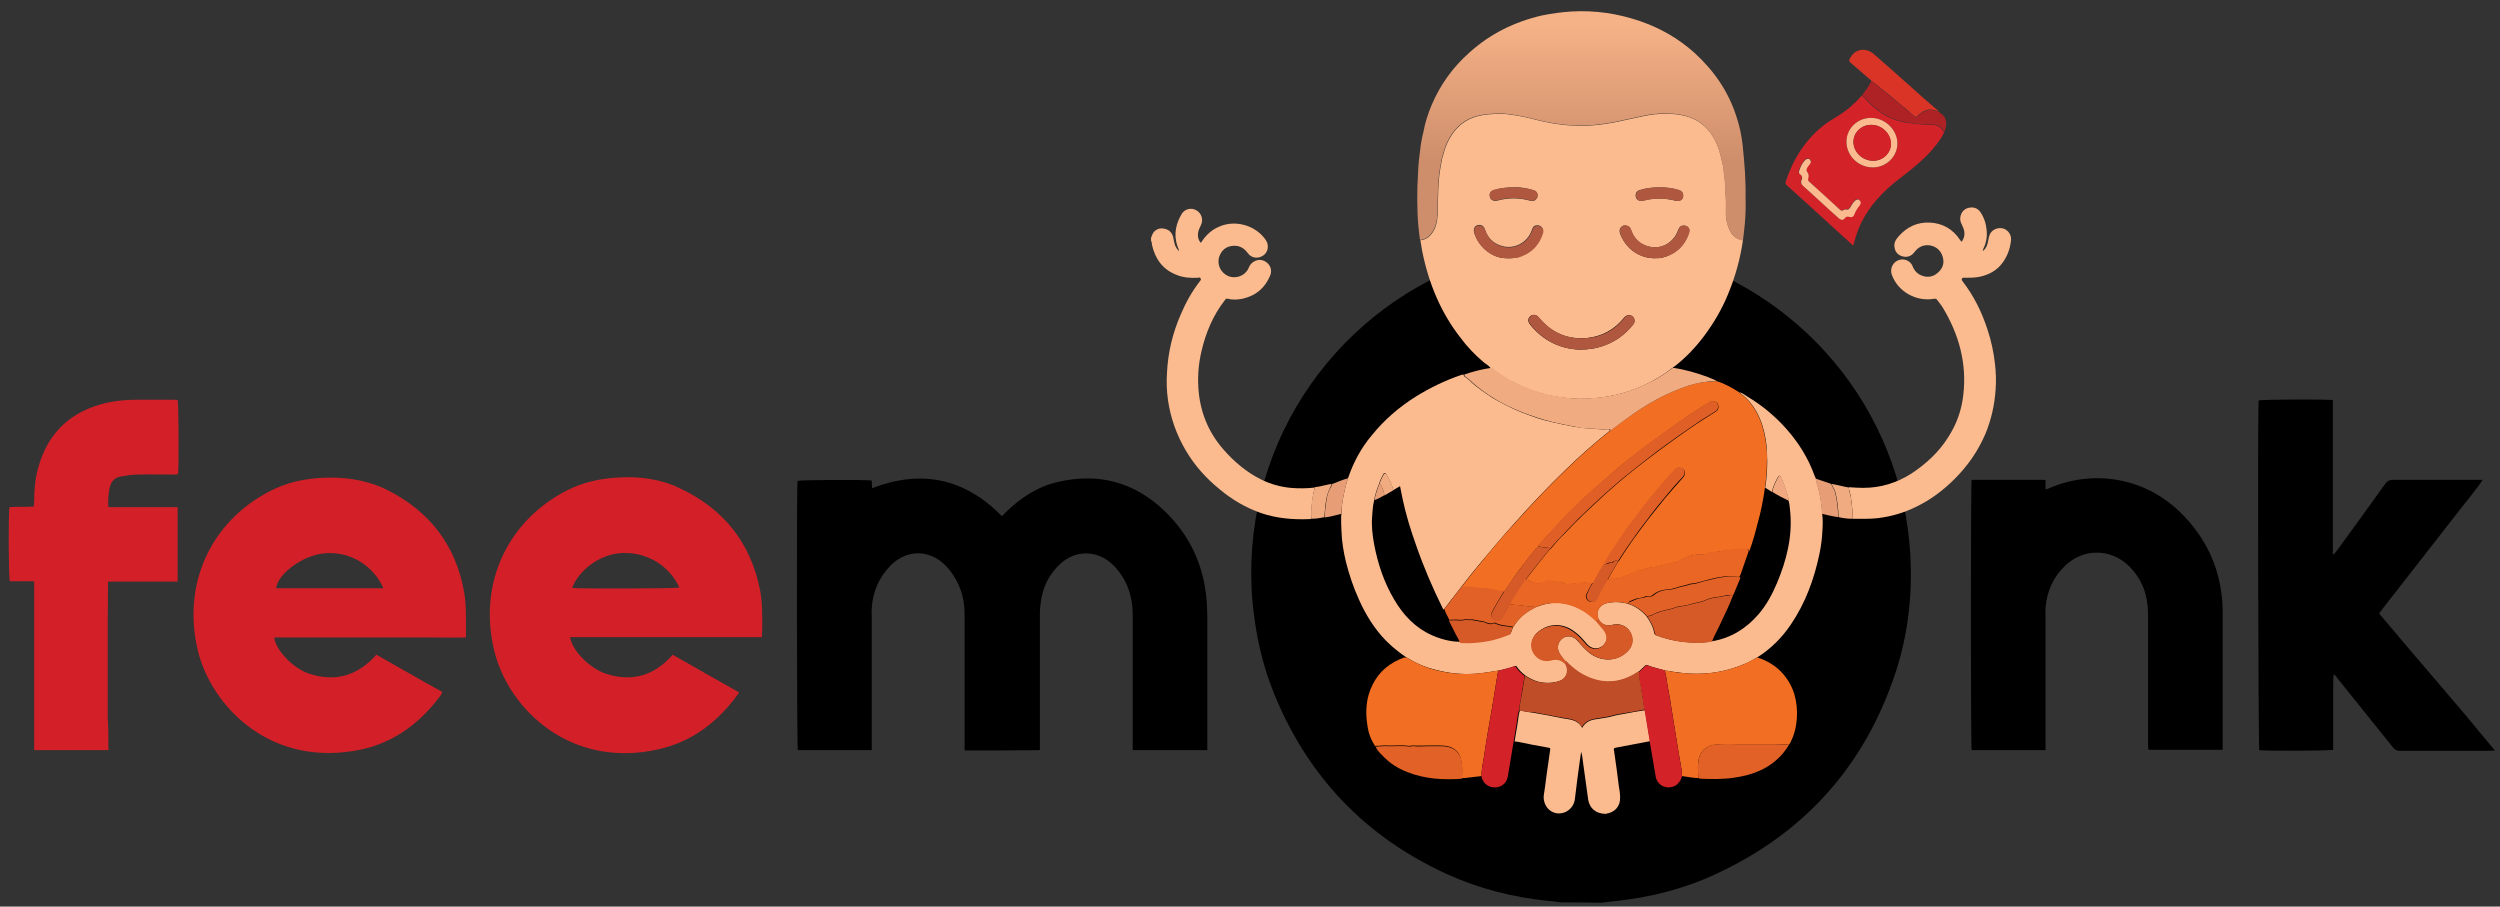 <svg width="182" height="66" viewBox="0 0 182 66" fill="none" xmlns="http://www.w3.org/2000/svg">
<rect x="0" y="0" width="182" height="66" fill="#333333" stroke="none"/>
<g clip-path="url(#clip0_1_11929)">
<path d="M113.654 65.695C113.315 65.646 112.975 65.598 112.612 65.574C110.067 65.308 107.62 64.678 105.293 63.614C99.38 60.903 95.211 56.523 92.763 50.521C91.891 48.391 91.406 46.165 91.188 43.866C90.195 32.879 96.787 22.908 106.82 19.205C108.807 18.479 110.843 18.019 112.951 17.85C113.339 17.826 113.703 17.777 114.09 17.729C114.769 17.729 115.447 17.729 116.126 17.729C116.247 17.753 116.368 17.777 116.514 17.802C118.041 17.898 119.519 18.116 120.997 18.479C130.909 20.972 138.495 29.684 139.077 40.478C139.222 43.358 138.907 46.189 138.01 48.924C135.781 55.7 131.418 60.613 124.948 63.614C122.621 64.703 120.149 65.332 117.604 65.598C117.265 65.622 116.926 65.671 116.611 65.719C115.617 65.695 114.648 65.695 113.654 65.695Z" fill="black"/>
<path d="M70.225 54.635C70.225 54.49 70.225 54.369 70.225 54.224C70.225 51.102 70.225 48.004 70.225 44.882C70.225 44.18 70.152 43.503 69.885 42.825C69.643 42.196 69.28 41.615 68.795 41.131C67.632 39.993 66.008 39.993 64.845 41.155C63.996 42.026 63.536 43.067 63.463 44.277C63.439 44.471 63.463 44.64 63.463 44.834C63.463 47.956 63.463 51.077 63.463 54.199C63.463 54.32 63.463 54.466 63.463 54.611C61.646 54.611 59.876 54.611 58.083 54.611C58.01 54.393 57.986 35.734 58.059 35.008C58.277 34.935 63.051 34.911 63.463 34.984C63.463 35.153 63.487 35.347 63.487 35.541C67.074 34.161 70.225 34.815 72.939 37.573C73.036 37.501 73.109 37.404 73.206 37.307C74.296 36.242 75.532 35.42 77.035 35.081C79.967 34.403 82.56 35.081 84.766 37.186C86.632 38.977 87.65 41.179 87.844 43.745C87.868 44.132 87.892 44.519 87.892 44.931C87.892 48.028 87.892 51.126 87.892 54.199C87.892 54.32 87.892 54.466 87.892 54.611C86.075 54.611 84.305 54.611 82.463 54.611C82.463 54.466 82.463 54.344 82.463 54.199C82.463 51.077 82.463 47.98 82.463 44.858C82.463 43.962 82.318 43.091 81.882 42.268C81.639 41.833 81.349 41.421 80.985 41.083C79.87 40.042 78.319 40.018 77.204 41.034C76.332 41.833 75.871 42.825 75.75 43.987C75.702 44.325 75.702 44.664 75.702 45.003C75.702 48.052 75.702 51.126 75.702 54.175C75.702 54.32 75.702 54.466 75.702 54.611C73.836 54.635 72.042 54.635 70.225 54.635Z" fill="black"/>
<path d="M55.466 46.383C50.788 46.383 46.159 46.383 41.506 46.383C41.627 47.326 42.888 48.633 44.099 49.045C46.014 49.674 47.638 49.19 48.971 47.665C50.57 48.585 52.17 49.48 53.793 50.4C53.769 50.472 53.745 50.497 53.721 50.545C52.267 52.53 50.425 53.982 47.977 54.538C41.579 56.014 37.023 51.658 35.981 47.375C34.745 42.244 37.168 37.767 41.312 35.686C42.451 35.105 43.687 34.839 44.972 34.766C46.547 34.669 48.098 34.863 49.528 35.565C52.703 37.065 54.666 39.534 55.344 43.019C55.514 43.938 55.49 44.882 55.49 45.826C55.466 45.995 55.466 46.165 55.466 46.383ZM41.652 42.801C42.039 42.873 49.237 42.849 49.455 42.777C48.898 41.47 47.371 40.163 45.263 40.26C43.542 40.357 42.088 41.615 41.652 42.801Z" fill="#D32028"/>
<path d="M27.401 47.665C29.001 48.561 30.576 49.48 32.2 50.376C32.151 50.448 32.151 50.521 32.103 50.593C30.479 52.796 28.395 54.272 25.657 54.683C19.38 55.651 15.405 51.247 14.436 47.496C13.2 42.559 15.332 37.985 19.646 35.758C20.809 35.153 22.07 34.863 23.378 34.79C25.099 34.694 26.747 34.936 28.274 35.71C31.279 37.259 33.169 39.679 33.775 43.043C33.921 43.793 33.921 44.543 33.921 45.294C33.921 45.657 33.921 46.02 33.921 46.407C32.975 46.431 32.055 46.407 31.134 46.407C30.213 46.407 29.292 46.407 28.347 46.407C27.401 46.407 26.48 46.407 25.535 46.407C24.614 46.407 23.694 46.407 22.748 46.407C21.827 46.407 20.907 46.407 19.961 46.407C20.058 47.302 21.319 48.657 22.506 49.045C24.421 49.674 26.044 49.19 27.401 47.665ZM27.91 42.825C27.256 41.3 25.608 40.09 23.572 40.284C22.046 40.429 20.204 41.784 20.107 42.825C22.7 42.825 25.293 42.825 27.91 42.825Z" fill="#D32028"/>
<path d="M7.892 54.611C6.075 54.611 4.306 54.611 2.488 54.611C2.488 50.497 2.488 46.431 2.488 42.317C1.882 42.317 1.3 42.317 0.719 42.317C0.622 42.051 0.598 37.356 0.695 36.92C1.276 36.872 1.858 36.92 2.464 36.872C2.464 36.726 2.488 36.581 2.488 36.46C2.488 35.662 2.561 34.839 2.779 34.064C3.482 31.475 5.178 29.926 7.771 29.321C8.45 29.176 9.153 29.103 9.855 29.103C10.8 29.103 11.746 29.103 12.691 29.103C12.788 29.103 12.861 29.127 12.933 29.127C13.006 29.369 13.03 34.016 12.957 34.524C12.836 34.524 12.739 34.548 12.618 34.548C11.746 34.548 10.898 34.524 10.025 34.548C9.613 34.548 9.177 34.621 8.765 34.694C8.353 34.766 8.086 35.056 7.989 35.492C7.892 35.952 7.844 36.412 7.892 36.92C8.45 36.92 9.007 36.92 9.565 36.92C10.122 36.92 10.704 36.92 11.261 36.92C11.818 36.92 12.376 36.92 12.933 36.92C12.933 38.735 12.933 40.526 12.933 42.341C11.261 42.341 9.589 42.341 7.868 42.341C7.844 43.188 7.868 43.987 7.844 44.809C7.844 45.632 7.844 46.431 7.844 47.254C7.844 48.077 7.844 48.899 7.844 49.746C7.844 50.569 7.844 51.368 7.844 52.191C7.892 52.941 7.892 53.764 7.892 54.611Z" fill="#D32028"/>
<path d="M181.633 54.635C181.464 54.635 181.367 54.659 181.245 54.659C179.064 54.659 176.907 54.659 174.726 54.659C174.484 54.659 174.338 54.587 174.193 54.393C172.86 52.723 171.503 51.053 170.17 49.383C170.097 49.287 170.025 49.19 169.903 49.069C169.831 49.408 169.879 49.698 169.855 49.988C169.855 50.303 169.855 50.593 169.855 50.908C169.855 51.223 169.855 51.537 169.855 51.852C169.855 52.166 169.855 52.457 169.855 52.772C169.855 53.086 169.855 53.377 169.855 53.691C169.855 54.006 169.855 54.296 169.855 54.587C169.588 54.659 165.008 54.683 164.475 54.611C164.402 54.369 164.354 30.047 164.426 29.151C164.644 29.079 169.37 29.055 169.831 29.127C169.831 32.854 169.831 36.605 169.831 40.332C169.855 40.332 169.879 40.356 169.903 40.356C169.976 40.26 170.049 40.187 170.122 40.09C171.309 38.469 172.497 36.823 173.66 35.202C173.805 35.008 173.951 34.935 174.193 34.935C176.253 34.935 178.289 34.935 180.349 34.935C180.446 34.935 180.567 34.935 180.737 34.935C180.518 35.298 180.276 35.565 180.058 35.855C179.84 36.17 179.597 36.46 179.355 36.751C179.137 37.041 178.895 37.331 178.677 37.622C178.458 37.912 178.216 38.203 177.998 38.493C177.78 38.783 177.538 39.074 177.319 39.364C177.077 39.655 176.859 39.969 176.617 40.26C176.398 40.55 176.156 40.84 175.938 41.131C175.72 41.421 175.478 41.712 175.259 42.002C175.041 42.292 174.799 42.583 174.581 42.873C174.338 43.164 174.12 43.478 173.878 43.769C173.66 44.059 173.418 44.35 173.199 44.664C173.926 45.511 174.605 46.334 175.308 47.157C176.011 47.98 176.714 48.803 177.416 49.625C178.119 50.448 178.798 51.247 179.501 52.07C180.203 52.941 180.906 53.764 181.633 54.635Z" fill="black"/>
<path d="M148.916 34.936C148.916 35.178 148.916 35.395 148.916 35.637C149.037 35.589 149.11 35.589 149.183 35.541C152.309 34.185 156.259 34.645 159.046 37.622C160.524 39.195 161.421 41.01 161.712 43.14C161.785 43.599 161.809 44.083 161.809 44.543C161.809 47.786 161.809 51.005 161.809 54.248C161.809 54.345 161.809 54.466 161.809 54.587C159.991 54.587 158.222 54.587 156.405 54.587C156.405 54.466 156.38 54.345 156.38 54.199C156.38 51.053 156.38 47.907 156.38 44.761C156.38 44.108 156.283 43.454 156.065 42.849C155.799 42.172 155.411 41.591 154.878 41.107C153.569 39.921 151.654 39.945 150.37 41.155C149.473 42.002 149.013 43.043 148.916 44.253C148.892 44.422 148.916 44.592 148.916 44.785C148.916 47.931 148.916 51.053 148.916 54.199C148.916 54.32 148.916 54.466 148.916 54.611C147.098 54.611 145.305 54.611 143.536 54.611C143.463 54.345 143.463 35.274 143.536 34.936C145.305 34.936 147.098 34.936 148.916 34.936Z" fill="black"/>
<path d="M95.453 37.767C95.405 37.767 95.381 37.791 95.332 37.791C94.145 37.84 92.957 37.743 91.818 37.356C90.703 36.968 89.71 36.388 88.813 35.637C87.819 34.839 86.971 33.895 86.317 32.782C85.662 31.669 85.226 30.459 85.032 29.152C84.935 28.474 84.911 27.772 84.96 27.095C85.032 25.642 85.372 24.239 85.953 22.908C86.317 22.037 86.777 21.214 87.359 20.464C87.407 20.415 87.456 20.343 87.407 20.27C87.359 20.173 87.286 20.197 87.213 20.221C86.68 20.246 86.147 20.221 85.638 20.004C84.645 19.616 84.111 18.866 83.869 17.85C83.845 17.753 83.869 17.632 83.796 17.535C83.796 17.463 83.796 17.39 83.796 17.317C83.845 17.172 83.893 17.051 83.966 16.93C84.184 16.664 84.475 16.567 84.814 16.664C85.153 16.737 85.347 16.979 85.42 17.317C85.444 17.487 85.493 17.68 85.541 17.85C85.614 18.019 85.711 18.189 85.881 18.31C85.881 18.31 85.881 18.31 85.881 18.334C85.881 18.334 85.881 18.334 85.856 18.334C85.832 18.165 85.735 17.995 85.687 17.826C85.444 17.027 85.614 16.277 86.026 15.575C86.244 15.212 86.729 15.091 87.092 15.309C87.456 15.502 87.626 15.986 87.432 16.374C87.335 16.567 87.238 16.785 87.213 17.003C87.189 17.221 87.238 17.439 87.359 17.608C87.432 17.729 87.48 17.608 87.504 17.559C87.819 17.1 88.207 16.737 88.716 16.519C89.904 15.962 91.43 16.398 92.157 17.487C92.4 17.85 92.327 18.358 91.964 18.6C91.576 18.866 91.091 18.794 90.825 18.407C90.558 18.044 90.194 17.85 89.734 17.898C89.249 17.947 88.934 18.213 88.765 18.673C88.571 19.253 88.862 19.858 89.419 20.101C89.952 20.318 90.606 20.101 90.873 19.568C90.946 19.399 91.018 19.229 91.188 19.108C91.503 18.866 91.891 18.866 92.182 19.084C92.497 19.302 92.618 19.689 92.472 20.052C92.085 20.972 91.43 21.528 90.461 21.746C90.097 21.819 89.734 21.843 89.37 21.746C89.273 21.722 89.225 21.77 89.177 21.843C88.304 22.956 87.771 24.239 87.456 25.618C87.262 26.465 87.189 27.312 87.238 28.184C87.335 29.878 87.916 31.402 89.055 32.709C89.855 33.629 90.776 34.403 91.867 34.936C92.521 35.25 93.224 35.444 93.951 35.516C94.532 35.565 95.138 35.565 95.72 35.492C95.72 35.637 95.647 35.758 95.623 35.879C95.502 36.484 95.453 37.138 95.453 37.767Z" fill="#FBBB8F"/>
<path d="M116.659 59.233C116.562 59.209 116.465 59.185 116.368 59.161C115.932 58.991 115.69 58.652 115.617 58.193C115.496 57.249 115.35 56.329 115.229 55.385C115.205 55.167 115.181 54.95 115.108 54.732C115.084 54.901 115.06 55.071 115.035 55.216C114.89 56.208 114.769 57.2 114.648 58.193C114.551 58.846 113.993 59.282 113.339 59.209C112.709 59.112 112.297 58.507 112.394 57.854C112.515 57.104 112.588 56.353 112.709 55.603C112.757 55.264 112.806 54.925 112.854 54.562C112.854 54.49 112.878 54.466 112.781 54.441C111.982 54.296 111.182 54.151 110.382 53.982C110.334 53.982 110.285 53.982 110.261 53.982C110.334 53.546 110.406 53.11 110.479 52.675C110.528 52.36 110.552 52.021 110.649 51.707C110.988 51.804 111.352 51.852 111.691 51.9C112.369 52.021 113.072 52.142 113.751 52.288C114.284 52.384 114.866 52.384 115.181 52.989C115.423 52.554 115.787 52.409 116.199 52.36C116.635 52.288 117.071 52.239 117.483 52.118C117.725 52.046 117.968 52.021 118.21 51.973C118.719 51.876 119.228 51.779 119.737 51.707C119.737 51.731 119.761 51.731 119.761 51.755C119.882 52.481 120.003 53.231 120.125 53.958C119.325 54.103 118.501 54.272 117.701 54.417C117.483 54.466 117.459 54.466 117.507 54.684C117.628 55.531 117.75 56.353 117.847 57.2C117.895 57.491 117.943 57.757 117.943 58.047C117.968 58.677 117.58 59.136 116.95 59.233C116.926 59.233 116.901 59.257 116.901 59.257C116.78 59.233 116.732 59.233 116.659 59.233Z" fill="#FBBB8F"/>
<path d="M126.886 17.487C126.692 18.842 126.329 20.149 125.796 21.432C125.36 22.496 124.778 23.489 124.099 24.408C123.469 25.255 122.742 26.03 121.894 26.683C121.845 26.707 121.773 26.732 121.773 26.804C121.7 26.804 121.652 26.853 121.603 26.901C121.191 27.216 120.755 27.482 120.319 27.724C119.446 28.208 118.525 28.547 117.556 28.764C116.829 28.934 116.078 29.006 115.35 29.031C114.914 29.055 114.502 29.006 114.066 28.982C113.606 28.934 113.145 28.861 112.685 28.764C111.303 28.426 110.019 27.869 108.855 27.022C108.759 26.949 108.662 26.828 108.516 26.804C108.395 26.611 108.177 26.514 108.007 26.369C107.377 25.836 106.82 25.255 106.335 24.602C104.857 22.714 103.984 20.56 103.524 18.213C103.475 17.971 103.451 17.729 103.403 17.487C103.718 17.463 103.984 17.317 104.178 17.076C104.542 16.64 104.639 16.132 104.663 15.599C104.687 14.825 104.687 14.026 104.736 13.252C104.76 12.913 104.808 12.598 104.857 12.259C104.905 11.993 104.954 11.751 105.002 11.485C105.002 11.461 105.026 11.461 105.026 11.437C105.148 10.953 105.293 10.493 105.535 10.081C105.996 9.259 106.65 8.702 107.571 8.46C108.128 8.315 108.71 8.291 109.292 8.291C109.486 8.266 109.704 8.315 109.898 8.339C110.552 8.412 111.182 8.557 111.836 8.726C112.709 8.944 113.606 9.113 114.526 9.138C115.205 9.162 115.884 9.162 116.562 9.065C117.338 8.968 118.089 8.799 118.84 8.629C119.398 8.508 119.931 8.387 120.488 8.315C120.609 8.339 120.706 8.291 120.828 8.291C121.506 8.266 122.185 8.291 122.839 8.484C123.469 8.678 123.978 9.017 124.39 9.501C124.826 10.033 125.093 10.638 125.263 11.316C125.335 11.63 125.408 11.921 125.481 12.235C125.505 12.405 125.481 12.574 125.529 12.743C125.626 13.324 125.602 13.905 125.65 14.51C125.675 14.825 125.65 15.139 125.65 15.454C125.65 15.89 125.723 16.301 125.893 16.688C126.062 17.1 126.377 17.414 126.886 17.487ZM114.987 25.449C115.641 25.449 116.102 25.376 116.562 25.231C117.483 24.941 118.234 24.433 118.84 23.682C118.937 23.561 119.01 23.44 118.986 23.295C118.961 23.126 118.865 23.005 118.695 22.956C118.501 22.908 118.356 22.98 118.234 23.126C117.556 23.973 116.659 24.481 115.569 24.602C114.139 24.747 112.951 24.239 112.03 23.126C111.861 22.908 111.618 22.859 111.424 23.005C111.231 23.15 111.206 23.392 111.376 23.61C112.345 24.82 113.606 25.401 114.987 25.449ZM109.558 18.794C109.946 18.818 110.213 18.794 110.455 18.721C111.4 18.455 112.03 17.85 112.321 16.906C112.394 16.64 112.2 16.398 111.909 16.398C111.715 16.398 111.594 16.495 111.521 16.737C111.206 17.68 110.188 18.213 109.243 17.874C108.662 17.68 108.298 17.293 108.104 16.712C108.056 16.543 107.959 16.398 107.741 16.374C107.401 16.349 107.207 16.616 107.329 16.979C107.692 18.068 108.662 18.745 109.558 18.794ZM120.585 18.794C120.634 18.794 120.706 18.794 120.755 18.794C120.828 18.794 120.876 18.77 120.949 18.77C121.967 18.527 122.645 17.922 122.96 16.93C123.057 16.64 122.839 16.398 122.548 16.422C122.354 16.422 122.257 16.519 122.161 16.761C121.845 17.656 120.949 18.189 120.028 17.947C119.398 17.802 118.961 17.39 118.743 16.761C118.695 16.664 118.671 16.543 118.574 16.495C118.428 16.398 118.234 16.374 118.089 16.47C117.944 16.567 117.871 16.737 117.919 16.93C118.283 18.068 119.398 18.866 120.585 18.794ZM120.828 13.639C120.343 13.639 119.858 13.687 119.373 13.833C119.228 13.881 119.107 13.978 119.083 14.123C119.01 14.462 119.277 14.704 119.64 14.607C120.343 14.413 121.046 14.413 121.749 14.559C121.894 14.583 122.039 14.655 122.185 14.631C122.379 14.607 122.524 14.462 122.524 14.292C122.548 14.05 122.451 13.905 122.209 13.833C121.773 13.687 121.288 13.639 120.828 13.639ZM110.188 13.639C109.704 13.639 109.243 13.687 108.783 13.833C108.516 13.905 108.395 14.099 108.468 14.341C108.516 14.559 108.759 14.68 109.001 14.607C109.801 14.389 110.576 14.389 111.376 14.607C111.497 14.631 111.618 14.655 111.739 14.583C111.885 14.486 111.958 14.341 111.933 14.171C111.909 14.002 111.812 13.905 111.643 13.857C111.158 13.687 110.673 13.615 110.188 13.639Z" fill="#FBBB8F"/>
<path d="M102.385 47.859C101.851 47.496 101.367 47.108 100.906 46.649C100.058 45.778 99.428 44.761 98.943 43.672C98.531 42.777 98.216 41.833 97.974 40.865C97.804 40.139 97.683 39.413 97.659 38.663C97.635 38.3 97.635 37.961 97.635 37.598C97.635 37.525 97.659 37.452 97.659 37.38C97.659 37.089 97.683 36.799 97.731 36.509C97.828 35.928 97.95 35.347 98.144 34.79C98.531 33.653 99.089 32.612 99.864 31.693C100.785 30.555 101.851 29.636 103.087 28.861C104.105 28.232 105.196 27.7 106.335 27.312C106.408 27.288 106.48 27.264 106.553 27.264C106.553 27.361 106.601 27.409 106.674 27.457C106.868 27.554 106.989 27.724 107.159 27.869C107.644 28.28 108.153 28.643 108.686 28.982C109.34 29.369 110.019 29.708 110.721 29.999C111.448 30.289 112.2 30.555 112.975 30.725C113.508 30.846 114.042 30.967 114.599 31.063C114.987 31.136 115.375 31.184 115.762 31.209C116.15 31.209 116.562 31.281 116.95 31.257C117.023 31.257 117.192 31.184 117.192 31.354C117.168 31.378 117.168 31.378 117.144 31.402C116.053 32.273 115.011 33.193 114.017 34.161C112.709 35.42 111.473 36.726 110.285 38.057C109.437 39.001 108.613 39.969 107.789 40.962C107.304 41.542 106.82 42.147 106.359 42.752C106.165 42.994 105.971 43.261 105.777 43.503C105.535 43.793 105.341 44.108 105.099 44.374C105.05 44.35 105.026 44.277 105.002 44.229C104.275 42.752 103.621 41.228 103.087 39.679C102.7 38.59 102.36 37.501 102.118 36.363C102.045 36.049 101.997 35.734 101.924 35.395C101.754 35.492 101.585 35.589 101.415 35.686C101.342 35.274 101.149 34.911 100.93 34.548C100.858 34.403 100.761 34.403 100.688 34.548C100.567 34.766 100.47 34.984 100.397 35.226C100.228 35.613 100.106 36.025 100.034 36.436C99.937 36.847 99.913 37.259 99.888 37.646C99.84 38.3 99.913 38.953 100.034 39.606C100.3 41.034 100.761 42.414 101.512 43.672C102.166 44.785 103.039 45.705 104.226 46.237C104.881 46.528 105.584 46.721 106.311 46.721C106.359 46.77 106.432 46.745 106.48 46.745C106.892 46.745 107.329 46.745 107.741 46.697C108.492 46.6 109.195 46.407 109.897 46.141C109.946 46.116 109.97 46.116 109.994 46.068C110.043 45.947 110.091 45.802 110.14 45.681C110.14 45.657 110.164 45.657 110.164 45.632C110.164 45.632 110.164 45.608 110.188 45.608C110.261 45.511 110.309 45.414 110.382 45.318C110.746 44.834 111.206 44.495 111.739 44.229C112.151 44.059 112.563 43.938 113.024 43.89C113.048 43.89 113.072 43.89 113.096 43.89C113.242 43.89 113.387 43.89 113.533 43.89H113.557H113.581C114.114 43.938 114.623 44.108 115.108 44.35C115.544 44.592 115.908 44.906 116.271 45.221C116.441 45.414 116.611 45.608 116.78 45.826C117.095 46.213 117.047 46.697 116.683 47.012C116.344 47.302 115.835 47.254 115.52 46.867C115.253 46.552 114.987 46.237 114.648 45.995C113.799 45.342 112.781 45.342 111.982 45.995C111.521 46.358 111.4 46.939 111.642 47.447C111.885 47.931 112.442 48.173 113 48.028C113.363 47.931 113.678 48.004 113.945 48.27C114.308 48.778 114.066 49.383 113.605 49.553C113.193 49.698 112.781 49.746 112.369 49.698C111.885 49.65 111.473 49.456 111.061 49.19C110.818 48.996 110.576 48.778 110.406 48.512C110.382 48.464 110.334 48.464 110.285 48.488C109.922 48.633 109.534 48.706 109.17 48.803C108.589 48.899 108.031 48.996 107.45 49.045C106.432 49.117 105.462 49.02 104.493 48.754C103.693 48.561 103.015 48.246 102.385 47.859Z" fill="#FBBB8F"/>
<path d="M106.384 42.752C106.844 42.147 107.329 41.542 107.813 40.962C108.613 39.969 109.437 39.001 110.31 38.057C111.521 36.702 112.757 35.395 114.042 34.161C115.035 33.193 116.078 32.273 117.168 31.402C117.192 31.378 117.192 31.378 117.217 31.354C117.41 31.209 117.604 31.063 117.798 30.918C119.252 29.829 120.755 28.861 122.451 28.232C123.009 28.014 123.59 27.869 124.196 27.796C124.463 27.772 124.705 27.796 124.972 27.748C125.553 27.917 126.087 28.232 126.596 28.547C126.596 28.595 126.644 28.595 126.668 28.619C127.323 29.103 127.783 29.732 128.098 30.483C128.365 31.112 128.51 31.79 128.583 32.467C128.631 32.83 128.656 33.217 128.631 33.58C128.631 34.234 128.583 34.863 128.486 35.516C128.365 36.388 128.195 37.259 127.953 38.106C127.783 38.783 127.589 39.485 127.347 40.139C127.323 40.018 127.25 39.969 127.129 39.969C126.765 39.969 126.402 39.993 126.062 40.042C125.917 40.066 125.796 40.018 125.675 40.042C125.505 40.09 125.335 40.139 125.166 40.163C124.923 40.187 124.657 40.211 124.439 40.284C124.221 40.356 124.027 40.381 123.809 40.381C123.275 40.356 122.791 40.526 122.33 40.792C122.136 40.889 121.918 41.01 121.7 40.986C121.652 40.986 121.627 40.986 121.579 41.01C121.337 41.131 121.046 41.131 120.779 41.228C120.537 41.3 120.27 41.3 120.028 41.349C119.737 41.397 119.495 41.591 119.204 41.567C119.18 41.567 119.155 41.567 119.131 41.591C118.84 41.784 118.525 41.881 118.21 41.978C118.041 42.026 117.847 42.147 117.653 42.099C117.532 42.075 117.459 42.075 117.338 42.099C117.241 42.099 117.192 42.268 117.047 42.196C117.095 42.099 117.144 42.026 117.192 41.93C117.386 41.591 117.604 41.228 117.798 40.889C117.847 40.865 117.847 40.84 117.871 40.816C118.331 40.09 118.816 39.364 119.325 38.687C119.931 37.864 120.561 37.065 121.215 36.267C121.652 35.758 122.088 35.25 122.524 34.766C122.694 34.572 122.718 34.306 122.548 34.161C122.379 34.016 122.112 34.016 121.942 34.209C121.482 34.718 121.022 35.226 120.585 35.758C120.101 36.315 119.64 36.896 119.204 37.501C118.743 38.106 118.307 38.711 117.895 39.316C117.507 39.897 117.12 40.477 116.78 41.107C116.49 41.542 116.247 42.002 116.005 42.462C115.835 42.462 115.641 42.486 115.472 42.438C115.302 42.389 115.157 42.389 115.035 42.486C114.939 42.535 114.842 42.535 114.745 42.51C114.648 42.486 114.551 42.462 114.454 42.51C114.26 42.631 114.09 42.607 113.896 42.486C113.775 42.414 113.63 42.341 113.533 42.365C113.387 42.414 113.266 42.365 113.121 42.341C112.927 42.293 112.757 42.268 112.563 42.365C112.394 42.486 112.151 42.365 112.006 42.51C112.006 42.51 111.958 42.51 111.933 42.51C111.643 42.462 111.376 42.317 111.109 42.196C111.109 42.147 111.134 42.123 111.158 42.099C111.691 41.397 112.248 40.695 112.806 40.018C112.83 39.993 112.879 39.969 112.903 39.945C113.218 39.558 113.533 39.195 113.896 38.856C114.357 38.372 114.817 37.888 115.302 37.428C115.811 36.968 116.296 36.484 116.805 36.025C117.241 35.637 117.701 35.226 118.138 34.863C118.719 34.379 119.301 33.919 119.907 33.459C120.949 32.661 122.015 31.886 123.106 31.136C123.687 30.725 124.293 30.362 124.899 29.974C125.141 29.829 125.141 29.563 125.045 29.394C124.948 29.2 124.657 29.176 124.439 29.297C123.712 29.732 123.009 30.192 122.33 30.676C121.264 31.402 120.222 32.177 119.18 32.975C118.477 33.508 117.798 34.064 117.144 34.645C116.538 35.178 115.932 35.686 115.351 36.242C114.793 36.775 114.211 37.307 113.703 37.864C113.266 38.348 112.806 38.808 112.37 39.316C112.224 39.485 112.03 39.655 111.933 39.848C111.861 39.897 111.812 39.945 111.764 40.018C111.206 40.695 110.673 41.373 110.188 42.075C109.97 42.414 109.752 42.752 109.51 43.067C109.316 43.067 109.122 43.043 108.904 43.019C108.565 42.97 108.225 42.825 107.886 42.873C107.571 42.922 107.256 42.752 106.941 42.777C106.747 42.752 106.577 42.752 106.384 42.752Z" fill="#F26E22"/>
<path d="M144.336 18.285C144.602 18.092 144.699 17.801 144.747 17.487C144.796 17.221 144.844 16.954 145.111 16.761C145.353 16.591 145.741 16.543 146.008 16.712C146.323 16.906 146.444 17.221 146.395 17.559C146.323 18.14 146.129 18.673 145.765 19.157C145.353 19.713 144.772 20.004 144.117 20.149C143.754 20.221 143.39 20.221 143.027 20.221C142.954 20.221 142.881 20.197 142.833 20.27C142.784 20.367 142.833 20.415 142.881 20.488C143.705 21.552 144.287 22.738 144.699 24.021C144.966 24.82 145.135 25.642 145.232 26.465C145.305 27.095 145.329 27.724 145.281 28.353C145.208 29.466 144.966 30.531 144.554 31.547C144.02 32.806 143.269 33.895 142.3 34.863C141.476 35.686 140.555 36.388 139.488 36.896C138.616 37.331 137.695 37.598 136.726 37.719C136.12 37.791 135.538 37.767 134.932 37.767C134.884 37.767 134.86 37.767 134.835 37.743C134.835 37.622 134.86 37.525 134.86 37.404C134.86 36.968 134.787 36.557 134.738 36.146C134.714 35.904 134.593 35.686 134.593 35.468C134.957 35.492 135.296 35.516 135.659 35.516C136.92 35.516 138.083 35.153 139.149 34.476C140.216 33.774 141.161 32.903 141.839 31.814C142.445 30.87 142.809 29.853 142.93 28.74C143.196 26.465 142.615 24.36 141.452 22.424C141.33 22.206 141.161 22.037 141.015 21.819C140.967 21.746 140.918 21.746 140.821 21.746C139.537 21.988 138.204 21.262 137.744 20.052C137.525 19.52 137.865 18.939 138.446 18.89C138.713 18.866 139.101 19.012 139.246 19.399C139.367 19.713 139.585 19.931 139.876 20.052C140.288 20.221 140.7 20.173 141.04 19.883C141.427 19.568 141.573 19.157 141.427 18.697C141.306 18.261 140.991 17.971 140.555 17.874C140.046 17.777 139.658 17.971 139.367 18.358C139.149 18.648 138.858 18.745 138.543 18.673C138.228 18.6 138.01 18.406 137.937 18.092C137.841 17.729 137.986 17.463 138.228 17.196C138.834 16.519 139.585 16.156 140.506 16.204C141.427 16.253 142.179 16.688 142.688 17.463C142.809 17.632 142.809 17.632 142.906 17.438C143.1 17.075 143.003 16.712 142.833 16.374C142.712 16.156 142.663 15.938 142.736 15.696C142.833 15.357 143.075 15.164 143.39 15.115C143.705 15.067 143.972 15.164 144.166 15.43C144.432 15.817 144.578 16.253 144.626 16.737C144.675 17.221 144.602 17.68 144.384 18.116C144.36 18.213 144.336 18.261 144.336 18.285C144.336 18.31 144.336 18.31 144.336 18.285Z" fill="#FBBB8F"/>
<path d="M128.51 35.516C128.607 34.887 128.655 34.234 128.655 33.58C128.655 33.217 128.631 32.83 128.607 32.467C128.534 31.79 128.389 31.112 128.122 30.483C127.807 29.733 127.347 29.103 126.692 28.619C126.668 28.595 126.62 28.571 126.62 28.547C126.862 28.619 127.056 28.764 127.274 28.91C128.316 29.539 129.237 30.313 130.037 31.209C130.934 32.225 131.636 33.338 132.097 34.621C132.121 34.694 132.17 34.766 132.194 34.839C132.194 34.911 132.218 35.008 132.242 35.081C132.485 35.831 132.63 36.605 132.654 37.404C132.703 37.767 132.703 38.13 132.678 38.517C132.654 39.122 132.582 39.727 132.46 40.308C132.073 42.148 131.442 43.89 130.376 45.463C129.722 46.431 128.922 47.23 127.928 47.859C127.613 48.028 127.323 48.222 126.983 48.343C126.183 48.682 125.36 48.9 124.511 48.996C123.857 49.069 123.203 49.069 122.524 48.996C122.064 48.948 121.627 48.875 121.191 48.803C120.755 48.682 120.319 48.585 119.907 48.416C119.858 48.391 119.81 48.416 119.761 48.464C119.616 48.609 119.47 48.73 119.325 48.875L119.301 48.9C119.252 48.924 119.228 48.948 119.18 48.972C117.919 49.795 116.611 49.867 115.278 49.166C114.793 48.9 114.381 48.561 113.993 48.173C113.848 48.028 113.727 47.859 113.606 47.689C113.315 47.302 113.339 46.818 113.702 46.504C114.042 46.213 114.551 46.286 114.841 46.649C115.108 46.963 115.375 47.254 115.69 47.52C116.562 48.198 117.701 48.173 118.453 47.447C118.865 47.06 118.937 46.528 118.695 46.044C118.453 45.584 117.919 45.342 117.386 45.487C116.974 45.584 116.635 45.511 116.393 45.124C116.126 44.592 116.393 44.011 117.047 43.89C117.556 43.793 118.041 43.817 118.525 43.962C119.083 44.132 119.519 44.471 119.882 44.882C120.125 45.245 120.343 45.608 120.416 46.044C120.44 46.165 120.488 46.237 120.609 46.262C121.652 46.649 122.742 46.818 123.857 46.77C124.099 46.77 124.342 46.746 124.584 46.673C124.632 46.673 124.657 46.673 124.705 46.673C126.038 46.431 127.129 45.753 128.025 44.713C128.607 44.035 129.019 43.261 129.358 42.462C130.061 40.792 130.497 39.074 130.328 37.259C130.303 36.993 130.279 36.702 130.207 36.436C130.207 36.388 130.207 36.339 130.182 36.267C130.061 35.734 129.867 35.226 129.649 34.742C129.576 34.597 129.528 34.597 129.431 34.742C129.237 35.081 129.067 35.42 128.995 35.807C128.849 35.734 128.68 35.589 128.51 35.516Z" fill="#FBBB8F"/>
<path d="M121.191 48.803C121.627 48.875 122.064 48.972 122.524 48.996C123.178 49.069 123.833 49.069 124.511 48.996C125.36 48.899 126.184 48.682 126.983 48.343C127.298 48.198 127.613 48.028 127.929 47.859C128.656 48.101 129.286 48.464 129.795 49.045C130.619 49.988 130.885 51.102 130.812 52.312C130.764 52.941 130.619 53.522 130.328 54.078C130.304 54.127 130.255 54.175 130.231 54.224C130.207 54.224 130.158 54.199 130.134 54.199C129.819 54.175 129.528 54.175 129.213 54.175C128.389 54.175 127.541 54.175 126.717 54.175C126.062 54.175 125.408 54.151 124.754 54.224C124.463 54.272 124.245 54.393 124.051 54.562C123.712 54.853 123.663 55.24 123.615 55.651C123.59 55.99 123.663 56.305 123.639 56.644C123.3 56.644 122.96 56.571 122.621 56.523C122.573 56.523 122.5 56.498 122.451 56.498C122.451 56.353 122.451 56.232 122.427 56.087C122.33 55.506 122.233 54.95 122.136 54.369C122.015 53.618 121.894 52.868 121.773 52.118C121.652 51.344 121.53 50.569 121.385 49.819C121.337 49.504 121.288 49.141 121.191 48.803Z" fill="#F26E22"/>
<path d="M141.548 9.573C141.427 9.912 141.209 10.202 140.991 10.493C140.215 11.533 139.173 12.308 138.156 13.107C137.259 13.808 136.435 14.631 135.829 15.623C135.417 16.277 135.15 16.979 134.956 17.729C134.956 17.777 134.932 17.801 134.908 17.874C134.472 17.463 134.011 17.075 133.575 16.664C132.412 15.599 131.249 14.534 130.085 13.494C129.988 13.397 129.964 13.324 130.013 13.179C130.57 11.533 131.467 10.106 132.872 9.041C133.163 8.823 133.478 8.654 133.769 8.46C134.448 8.049 135.029 7.54 135.538 6.959C135.684 7.08 135.805 7.201 135.926 7.347C136.144 7.589 136.386 7.782 136.629 7.976C137.283 8.508 138.034 8.823 138.858 8.944C139.416 9.017 139.973 9.089 140.555 9.089C140.943 9.089 141.282 9.186 141.476 9.573C141.5 9.549 141.524 9.573 141.548 9.573ZM134.423 10.323C134.423 11.34 135.296 12.187 136.338 12.187C137.307 12.187 138.131 11.412 138.131 10.444C138.131 9.452 137.259 8.581 136.217 8.581C135.223 8.581 134.448 9.355 134.423 10.323ZM131.83 11.775C131.83 11.679 131.782 11.606 131.685 11.558C131.564 11.509 131.491 11.533 131.394 11.63C131.2 11.848 131.055 12.114 130.958 12.405C130.933 12.501 130.933 12.623 131.03 12.671C131.224 12.768 131.2 12.913 131.127 13.082C131.055 13.252 131.103 13.373 131.224 13.494C131.685 13.905 132.121 14.316 132.581 14.728C133.018 15.115 133.43 15.502 133.866 15.89C134.011 16.011 134.157 16.035 134.254 15.89C134.351 15.744 134.472 15.72 134.617 15.768C134.763 15.817 134.884 15.768 134.956 15.623C135.078 15.381 135.199 15.139 135.368 14.921C135.465 14.8 135.441 14.655 135.344 14.559C135.223 14.462 135.102 14.486 135.005 14.607C134.884 14.752 134.763 14.921 134.666 15.091C134.617 15.212 134.544 15.26 134.399 15.236C134.326 15.236 134.229 15.26 134.157 15.284C134.06 15.357 133.987 15.309 133.914 15.236C133.163 14.559 132.412 13.881 131.685 13.203C131.612 13.131 131.588 13.082 131.612 12.986C131.661 12.816 131.661 12.647 131.564 12.526C131.442 12.356 131.491 12.235 131.588 12.114C131.636 12.042 131.685 11.993 131.733 11.921C131.782 11.896 131.806 11.848 131.83 11.775Z" fill="#D32329"/>
<path d="M124.996 27.748C124.729 27.796 124.487 27.748 124.22 27.796C123.615 27.869 123.033 28.014 122.476 28.232C120.755 28.861 119.252 29.829 117.822 30.918C117.629 31.063 117.435 31.209 117.241 31.354C117.217 31.184 117.071 31.233 116.998 31.257C116.586 31.281 116.199 31.209 115.811 31.209C115.423 31.209 115.035 31.16 114.648 31.063C114.114 30.967 113.557 30.846 113.024 30.725C112.248 30.531 111.521 30.289 110.77 29.999C110.067 29.708 109.364 29.394 108.734 28.982C108.201 28.668 107.692 28.28 107.207 27.869C107.038 27.724 106.917 27.578 106.723 27.457C106.65 27.409 106.602 27.361 106.602 27.264C107.232 27.046 107.886 26.877 108.565 26.78C108.71 26.804 108.807 26.901 108.904 26.998C110.067 27.845 111.352 28.401 112.733 28.74C113.193 28.837 113.654 28.91 114.114 28.958C114.551 29.006 114.963 29.031 115.399 29.006C116.15 28.982 116.877 28.91 117.604 28.74C118.574 28.522 119.495 28.159 120.367 27.7C120.803 27.457 121.24 27.191 121.652 26.877C121.7 26.828 121.748 26.804 121.821 26.78C122.669 26.901 123.493 27.143 124.293 27.433C124.511 27.53 124.754 27.603 124.996 27.748Z" fill="#F1AB81"/>
<path d="M121.191 48.803C121.288 49.142 121.312 49.48 121.385 49.843C121.53 50.618 121.651 51.392 121.773 52.142C121.894 52.893 122.015 53.643 122.136 54.393C122.233 54.974 122.33 55.531 122.427 56.111C122.451 56.232 122.427 56.377 122.451 56.523C122.282 57.055 121.942 57.321 121.458 57.321C120.997 57.321 120.609 56.983 120.537 56.547C120.391 55.7 120.246 54.829 120.1 53.982C119.979 53.256 119.858 52.505 119.737 51.779C119.737 51.755 119.713 51.755 119.713 51.731C119.664 51.271 119.567 50.787 119.495 50.327C119.422 49.867 119.301 49.408 119.325 48.924L119.349 48.9C119.495 48.754 119.64 48.633 119.785 48.488C119.834 48.44 119.858 48.416 119.931 48.44C120.319 48.585 120.755 48.682 121.191 48.803Z" fill="#D32329"/>
<path d="M123.639 56.644C123.639 56.305 123.566 55.99 123.615 55.651C123.663 55.24 123.712 54.853 124.051 54.562C124.245 54.393 124.463 54.248 124.754 54.224C125.408 54.127 126.062 54.175 126.717 54.175C127.541 54.175 128.389 54.175 129.213 54.175C129.528 54.175 129.819 54.199 130.134 54.199C130.182 54.199 130.206 54.224 130.231 54.224C130.11 54.466 129.94 54.659 129.77 54.877C128.825 55.966 127.589 56.426 126.208 56.62C125.408 56.74 124.608 56.716 123.833 56.692C123.76 56.692 123.687 56.668 123.639 56.644Z" fill="#E26126"/>
<path d="M136.241 5.895C136.168 5.774 136.047 5.725 135.95 5.628C135.538 5.265 135.126 4.902 134.69 4.539C134.617 4.467 134.617 4.418 134.641 4.322C134.981 3.571 135.78 3.402 136.411 3.934C137.235 4.66 138.083 5.386 138.907 6.137C139.634 6.79 140.361 7.444 141.112 8.073C141.039 8.097 140.991 8.073 140.943 8.049C140.773 8 140.627 7.952 140.434 7.976C140.094 8.024 139.828 8.194 139.585 8.436C139.537 8.484 139.513 8.557 139.416 8.484C139.27 8.363 139.125 8.291 139.004 8.145C138.761 7.903 138.495 7.734 138.252 7.516C137.84 7.153 137.428 6.814 136.992 6.475C136.75 6.282 136.532 6.064 136.241 5.895Z" fill="#DA3427"/>
<path d="M136.241 5.895C136.532 6.064 136.75 6.306 136.992 6.5C137.404 6.838 137.841 7.177 138.253 7.54C138.495 7.758 138.786 7.952 139.004 8.17C139.125 8.291 139.295 8.387 139.416 8.508C139.489 8.581 139.537 8.508 139.586 8.46C139.828 8.218 140.094 8.073 140.434 8C140.603 7.976 140.773 8.024 140.943 8.073C140.991 8.097 141.04 8.121 141.112 8.097C141.088 8.145 141.137 8.145 141.161 8.145L141.185 8.17C141.234 8.242 141.33 8.291 141.403 8.339C141.645 8.557 141.718 8.847 141.67 9.162C141.645 9.307 141.621 9.452 141.549 9.573C141.524 9.573 141.5 9.573 141.5 9.549C141.33 9.162 140.967 9.065 140.579 9.065C140.022 9.065 139.44 9.017 138.883 8.92C138.059 8.799 137.307 8.484 136.653 7.952C136.411 7.758 136.168 7.565 135.95 7.322C135.829 7.201 135.708 7.056 135.562 6.935C135.611 6.935 135.611 6.911 135.611 6.863C135.853 6.548 136.071 6.233 136.241 5.895Z" fill="#AE2124"/>
<path d="M98.144 34.815C97.95 35.371 97.828 35.952 97.731 36.533C97.683 36.823 97.659 37.114 97.659 37.404C97.247 37.501 96.859 37.622 96.447 37.67C96.447 37.356 96.471 37.065 96.52 36.751C96.568 36.291 96.641 35.855 96.883 35.468C96.932 35.395 96.956 35.347 96.956 35.25C97.344 35.081 97.731 34.936 98.144 34.815Z" fill="#E79E77"/>
<path d="M132.63 37.404C132.606 36.605 132.46 35.831 132.218 35.081C132.194 35.008 132.169 34.935 132.169 34.839C132.557 34.96 132.921 35.105 133.308 35.226C133.405 35.468 133.575 35.686 133.624 35.952C133.745 36.509 133.817 37.065 133.817 37.646C133.43 37.598 133.042 37.501 132.63 37.404Z" fill="#E79E77"/>
<path d="M133.842 37.646C133.842 37.065 133.769 36.509 133.648 35.952C133.599 35.686 133.43 35.468 133.333 35.226C133.769 35.299 134.181 35.42 134.593 35.492C134.593 35.734 134.714 35.952 134.738 36.17C134.787 36.581 134.86 37.017 134.86 37.428C134.86 37.549 134.811 37.646 134.835 37.767C134.496 37.767 134.157 37.719 133.842 37.646Z" fill="#F1AB81"/>
<path d="M96.932 35.226C96.932 35.299 96.908 35.371 96.859 35.444C96.641 35.855 96.544 36.291 96.496 36.727C96.471 37.041 96.423 37.331 96.423 37.646C96.108 37.719 95.769 37.767 95.454 37.767C95.429 37.114 95.478 36.484 95.623 35.855C95.647 35.734 95.72 35.613 95.72 35.468C96.132 35.42 96.52 35.299 96.932 35.226Z" fill="#F1AB81"/>
<path d="M135.635 6.863C135.635 6.887 135.611 6.936 135.587 6.936C135.611 6.911 135.611 6.887 135.635 6.863Z" fill="#D32329"/>
<path d="M141.162 8.146C141.137 8.146 141.088 8.146 141.112 8.097C141.112 8.097 141.137 8.122 141.162 8.146Z" fill="#DA3427"/>
<path d="M141.186 8.171L141.161 8.145C141.161 8.145 141.186 8.145 141.186 8.171Z" fill="#DA3427"/>
<path d="M102.385 47.859C103.015 48.246 103.693 48.561 104.42 48.754C105.39 49.02 106.383 49.117 107.377 49.045C107.959 48.996 108.516 48.924 109.098 48.803C109.074 48.875 109.049 48.972 109.025 49.045C108.904 49.746 108.807 50.424 108.686 51.126C108.589 51.731 108.468 52.36 108.371 52.965C108.25 53.667 108.128 54.393 108.031 55.095C107.959 55.555 107.838 56.014 107.862 56.498C107.426 56.547 107.014 56.595 106.577 56.644C106.529 56.644 106.456 56.644 106.408 56.644C106.48 56.16 106.456 55.676 106.335 55.192C106.262 54.974 106.165 54.756 105.947 54.587C105.584 54.296 105.172 54.272 104.735 54.272C104.469 54.272 104.202 54.272 103.936 54.272C103.596 54.272 103.257 54.296 102.918 54.272C102.797 54.248 102.651 54.32 102.53 54.296C101.997 54.224 101.488 54.296 100.955 54.272C100.737 54.248 100.519 54.296 100.276 54.296C100.228 54.296 100.155 54.272 100.131 54.345C99.816 53.885 99.622 53.377 99.549 52.82C99.379 51.779 99.452 50.763 99.937 49.819C100.422 48.851 101.221 48.222 102.239 47.859C102.288 47.883 102.336 47.883 102.385 47.859Z" fill="#F26E22"/>
<path d="M107.862 56.523C107.838 56.039 107.959 55.579 108.031 55.119C108.128 54.417 108.25 53.691 108.371 52.989C108.468 52.384 108.589 51.755 108.686 51.15C108.807 50.448 108.904 49.771 109.025 49.069C109.049 48.996 109.074 48.899 109.098 48.827C109.486 48.73 109.849 48.633 110.213 48.512C110.261 48.488 110.31 48.488 110.334 48.536C110.503 48.803 110.746 49.02 110.988 49.214C110.915 49.65 110.843 50.109 110.77 50.545C110.722 50.932 110.625 51.319 110.576 51.731C110.479 52.045 110.455 52.384 110.406 52.699C110.334 53.135 110.261 53.57 110.188 54.006C110.043 54.829 109.922 55.676 109.776 56.498C109.704 56.983 109.34 57.297 108.88 57.321C108.395 57.346 108.007 57.079 107.862 56.595C107.862 56.571 107.862 56.547 107.862 56.523Z" fill="#D32329"/>
<path d="M100.155 54.393C100.179 54.345 100.252 54.345 100.3 54.345C100.519 54.345 100.761 54.296 100.979 54.321C101.512 54.345 102.021 54.272 102.554 54.345C102.675 54.369 102.821 54.296 102.942 54.321C103.281 54.369 103.621 54.321 103.96 54.321C104.227 54.321 104.493 54.321 104.76 54.321C105.172 54.321 105.608 54.345 105.971 54.635C106.165 54.804 106.286 55.022 106.359 55.24C106.48 55.7 106.505 56.208 106.432 56.692C105.075 56.789 103.742 56.716 102.457 56.208C101.755 55.942 101.124 55.531 100.615 54.974C100.422 54.804 100.276 54.611 100.155 54.393Z" fill="#E26126"/>
<path d="M85.905 18.285C85.905 18.311 85.93 18.311 85.905 18.285C85.93 18.311 85.93 18.311 85.905 18.285C85.905 18.311 85.905 18.311 85.905 18.285Z" fill="white"/>
<path d="M110.6 51.707C110.625 51.319 110.722 50.932 110.794 50.521C110.867 50.085 110.94 49.625 111.012 49.19C111.4 49.456 111.836 49.65 112.321 49.698C112.757 49.746 113.169 49.722 113.557 49.553C114.017 49.383 114.26 48.803 113.896 48.27C113.896 48.173 113.969 48.173 114.017 48.125C114.405 48.512 114.817 48.875 115.302 49.117C116.635 49.819 117.944 49.746 119.204 48.924C119.228 48.899 119.276 48.875 119.325 48.851C119.301 49.335 119.446 49.795 119.495 50.255C119.567 50.715 119.664 51.174 119.713 51.658C119.204 51.755 118.695 51.852 118.186 51.925C117.944 51.973 117.701 51.997 117.459 52.07C117.047 52.191 116.611 52.239 116.174 52.312C115.738 52.384 115.375 52.529 115.157 52.941C114.841 52.336 114.26 52.336 113.727 52.239C113.048 52.118 112.345 51.973 111.667 51.852C111.279 51.852 110.94 51.803 110.6 51.707Z" fill="#BF4D27"/>
<path d="M127.08 14.559C127.104 13.227 127.008 11.872 126.862 10.565C126.789 9.864 126.644 9.186 126.426 8.533C125.844 6.669 124.778 5.144 123.348 3.838C122.185 2.797 120.876 2.047 119.398 1.539C117.774 0.982 116.126 0.74 114.405 0.837C113.678 0.885 112.951 0.982 112.248 1.127C110.261 1.587 108.492 2.458 106.989 3.813C105.778 4.878 104.857 6.161 104.227 7.637C103.96 8.266 103.742 8.944 103.621 9.622C103.5 10.081 103.427 10.541 103.378 11.001C103.33 11.364 103.281 11.751 103.257 12.114C103.233 12.623 103.209 13.131 103.185 13.615C103.185 13.639 103.185 13.663 103.185 13.687C103.16 14.946 103.185 16.204 103.378 17.463C103.693 17.439 103.96 17.293 104.154 17.051C104.517 16.616 104.614 16.107 104.639 15.575C104.663 14.801 104.663 14.002 104.711 13.227C104.736 12.889 104.784 12.574 104.832 12.235C104.881 11.969 104.929 11.727 104.978 11.461C104.978 11.437 105.002 11.437 105.002 11.412C105.123 10.928 105.269 10.469 105.511 10.057C105.972 9.234 106.626 8.678 107.547 8.436C108.104 8.291 108.686 8.266 109.268 8.266C109.461 8.242 109.68 8.291 109.873 8.315C110.528 8.387 111.158 8.533 111.812 8.702C112.685 8.92 113.581 9.089 114.502 9.113C115.181 9.138 115.859 9.138 116.538 9.041C117.314 8.944 118.065 8.775 118.816 8.605C119.374 8.484 119.907 8.363 120.464 8.291C120.585 8.315 120.682 8.266 120.803 8.266C121.482 8.242 122.161 8.266 122.815 8.46C123.445 8.654 123.954 8.992 124.366 9.476C124.802 10.009 125.069 10.614 125.238 11.291C125.311 11.606 125.384 11.896 125.457 12.211C125.481 12.38 125.457 12.55 125.505 12.719C125.602 13.3 125.578 13.881 125.626 14.486C125.65 14.801 125.626 15.115 125.626 15.43C125.626 15.865 125.699 16.277 125.869 16.664C126.062 17.124 126.377 17.439 126.886 17.511C126.911 17.317 126.935 17.1 126.959 16.906C127.056 16.107 127.104 15.333 127.08 14.559Z" fill="url(#paint0_linear_1_11929)"/>
<path d="M114.987 25.449C113.63 25.425 112.369 24.82 111.4 23.61C111.23 23.392 111.255 23.15 111.449 23.005C111.642 22.859 111.885 22.908 112.054 23.126C112.975 24.239 114.163 24.747 115.593 24.602C116.683 24.505 117.58 23.997 118.259 23.126C118.38 22.98 118.525 22.908 118.719 22.956C118.889 23.005 118.986 23.126 119.01 23.295C119.034 23.464 118.961 23.585 118.864 23.682C118.259 24.433 117.483 24.941 116.586 25.231C116.102 25.376 115.617 25.449 114.987 25.449Z" fill="#AF583F"/>
<path d="M109.558 18.794C108.662 18.77 107.692 18.068 107.353 17.027C107.232 16.664 107.426 16.374 107.765 16.422C107.959 16.446 108.056 16.567 108.128 16.761C108.322 17.342 108.71 17.729 109.267 17.922C110.213 18.237 111.206 17.729 111.546 16.785C111.618 16.543 111.739 16.446 111.933 16.446C112.224 16.446 112.418 16.664 112.345 16.954C112.055 17.898 111.424 18.503 110.479 18.77C110.213 18.794 109.946 18.818 109.558 18.794Z" fill="#AF583F"/>
<path d="M120.585 18.794C119.373 18.866 118.283 18.092 117.944 16.93C117.895 16.737 117.944 16.591 118.113 16.47C118.234 16.374 118.453 16.398 118.598 16.495C118.695 16.567 118.719 16.664 118.768 16.761C118.986 17.39 119.422 17.777 120.052 17.947C120.973 18.165 121.87 17.656 122.185 16.761C122.257 16.519 122.379 16.422 122.572 16.422C122.863 16.398 123.081 16.64 122.984 16.93C122.669 17.922 121.991 18.527 120.973 18.77C120.9 18.794 120.852 18.794 120.779 18.794C120.706 18.794 120.658 18.794 120.585 18.794Z" fill="#AF583F"/>
<path d="M120.827 13.639C121.312 13.639 121.773 13.687 122.233 13.832C122.451 13.905 122.572 14.05 122.548 14.292C122.524 14.486 122.378 14.631 122.209 14.631C122.063 14.655 121.918 14.583 121.773 14.559C121.07 14.413 120.367 14.438 119.664 14.607C119.301 14.704 119.034 14.462 119.107 14.123C119.155 13.978 119.252 13.881 119.398 13.832C119.834 13.687 120.318 13.639 120.827 13.639Z" fill="#AF583F"/>
<path d="M110.188 13.639C110.673 13.639 111.158 13.711 111.642 13.832C111.788 13.881 111.909 13.978 111.933 14.147C111.957 14.316 111.909 14.462 111.739 14.559C111.618 14.631 111.497 14.631 111.376 14.583C110.576 14.365 109.8 14.365 109.001 14.583C108.758 14.655 108.516 14.534 108.468 14.316C108.395 14.075 108.516 13.881 108.783 13.808C109.219 13.687 109.704 13.639 110.188 13.639Z" fill="#AF583F"/>
<path d="M118.549 43.962C118.065 43.817 117.58 43.793 117.071 43.89C116.417 44.011 116.15 44.592 116.417 45.124C116.32 45.124 116.223 45.124 116.199 45.245C115.835 44.906 115.472 44.592 115.035 44.374C114.551 44.108 114.066 43.962 113.508 43.914C113.508 43.89 113.484 43.89 113.484 43.914C113.339 43.914 113.193 43.914 113.048 43.914C113.024 43.89 113 43.89 112.975 43.914C112.539 43.938 112.103 44.059 111.691 44.253C111.691 44.204 111.667 44.18 111.618 44.156C111.473 44.108 111.303 44.156 111.158 44.132C110.77 44.083 110.382 44.059 109.994 44.011C109.922 44.011 109.897 43.987 109.897 43.914C109.994 43.648 110.188 43.406 110.334 43.164C110.552 42.825 110.77 42.462 111.037 42.147C111.303 42.268 111.57 42.414 111.861 42.462C111.885 42.462 111.909 42.486 111.933 42.462C112.103 42.317 112.321 42.414 112.491 42.317C112.66 42.196 112.854 42.244 113.048 42.293C113.169 42.317 113.29 42.365 113.46 42.317C113.557 42.293 113.727 42.365 113.824 42.438C114.017 42.535 114.187 42.583 114.381 42.462C114.478 42.414 114.575 42.438 114.672 42.462C114.769 42.486 114.866 42.486 114.963 42.438C115.108 42.365 115.229 42.341 115.399 42.389C115.568 42.438 115.762 42.414 115.932 42.414C115.762 42.704 115.617 42.994 115.472 43.285C115.375 43.527 115.568 43.793 115.835 43.817C116.029 43.817 116.174 43.745 116.247 43.575C116.489 43.091 116.732 42.607 116.998 42.172C117.12 42.268 117.168 42.099 117.289 42.075C117.386 42.075 117.483 42.051 117.604 42.075C117.798 42.123 117.992 42.026 118.162 41.954C118.477 41.857 118.816 41.76 119.083 41.567C119.107 41.567 119.131 41.542 119.155 41.542C119.47 41.567 119.713 41.397 119.979 41.325C120.222 41.276 120.488 41.276 120.731 41.203C120.997 41.131 121.264 41.107 121.53 40.986C121.555 40.962 121.603 40.962 121.651 40.962C121.894 40.986 122.088 40.889 122.282 40.768C122.742 40.526 123.227 40.356 123.76 40.356C123.978 40.356 124.172 40.332 124.39 40.26C124.608 40.187 124.875 40.163 125.117 40.139C125.287 40.114 125.456 40.09 125.626 40.018C125.771 39.969 125.893 40.042 126.014 40.018C126.353 39.945 126.717 39.921 127.08 39.945C127.201 39.945 127.274 39.993 127.298 40.114C127.298 40.139 127.298 40.187 127.274 40.211C127.129 40.599 127.007 41.01 126.862 41.397C126.789 41.591 126.741 41.809 126.62 42.002C126.28 41.978 125.917 41.93 125.578 41.954C125.19 42.002 124.826 42.075 124.463 42.172C124.123 42.268 123.808 42.341 123.469 42.438C123.275 42.486 123.033 42.462 122.839 42.559C122.621 42.631 122.403 42.656 122.185 42.728C121.967 42.801 121.748 42.873 121.506 42.898C121.07 42.922 120.658 43.019 120.319 43.309C120.246 43.382 120.149 43.406 120.028 43.406C119.931 43.406 119.834 43.382 119.761 43.43C119.567 43.527 119.325 43.527 119.131 43.575C118.961 43.624 118.767 43.72 118.598 43.793C118.598 43.841 118.549 43.89 118.549 43.962Z" fill="#EA6624"/>
<path d="M116.199 45.245C116.223 45.124 116.32 45.124 116.417 45.124C116.659 45.487 116.998 45.584 117.41 45.487C117.944 45.366 118.453 45.584 118.719 46.044C118.986 46.528 118.889 47.06 118.477 47.447C117.726 48.173 116.586 48.198 115.714 47.52C115.399 47.278 115.108 46.963 114.866 46.649C114.551 46.286 114.066 46.213 113.727 46.504C113.363 46.794 113.315 47.302 113.63 47.689C113.751 47.859 113.872 48.028 114.018 48.173C113.969 48.198 113.896 48.222 113.896 48.319C113.63 48.052 113.339 47.98 112.951 48.077C112.394 48.246 111.861 48.004 111.594 47.496C111.327 46.988 111.473 46.431 111.933 46.044C112.733 45.39 113.751 45.39 114.599 46.044C114.938 46.286 115.205 46.6 115.472 46.915C115.787 47.278 116.271 47.351 116.635 47.06C116.998 46.77 117.047 46.262 116.732 45.874C116.562 45.657 116.368 45.463 116.199 45.245Z" fill="#D65A27"/>
<path d="M109.946 43.914C109.946 43.987 109.994 44.011 110.043 44.011C110.431 44.035 110.818 44.084 111.206 44.132C111.352 44.156 111.497 44.084 111.667 44.156C111.715 44.18 111.739 44.205 111.739 44.253C111.206 44.519 110.746 44.858 110.382 45.342C110.31 45.439 110.237 45.535 110.188 45.632C109.97 45.584 109.752 45.56 109.558 45.535C109.316 45.511 109.074 45.439 108.855 45.342C108.807 45.318 108.758 45.318 108.734 45.342C108.613 45.414 108.492 45.39 108.371 45.366C108.225 45.342 108.08 45.245 107.934 45.221C107.595 45.197 107.28 45.051 106.941 45.1C106.844 45.124 106.747 45.027 106.65 45.076C106.553 45.124 106.432 45.124 106.335 45.124C106.068 45.1 105.802 45.1 105.511 45.124C105.39 44.858 105.22 44.616 105.147 44.325C105.39 44.059 105.608 43.745 105.826 43.454C106.02 43.212 106.214 42.946 106.408 42.704C106.577 42.704 106.771 42.704 106.941 42.704C107.256 42.68 107.571 42.849 107.886 42.801C108.25 42.752 108.565 42.898 108.904 42.946C109.098 42.97 109.292 43.019 109.51 42.994C109.486 43.019 109.486 43.043 109.461 43.091C109.17 43.575 108.88 44.035 108.637 44.519C108.589 44.616 108.54 44.688 108.565 44.785C108.589 44.979 108.758 45.124 108.952 45.172C109.098 45.197 109.267 45.076 109.364 44.931C109.461 44.761 109.558 44.568 109.655 44.398C109.728 44.253 109.801 44.059 109.946 43.914Z" fill="#E26126"/>
<path d="M105.487 45.173C105.753 45.148 106.02 45.148 106.311 45.173C106.408 45.173 106.529 45.173 106.626 45.124C106.723 45.076 106.82 45.148 106.917 45.148C107.256 45.1 107.571 45.245 107.91 45.269C108.056 45.269 108.201 45.39 108.347 45.415C108.468 45.439 108.589 45.463 108.71 45.39C108.759 45.366 108.783 45.366 108.831 45.39C109.049 45.487 109.292 45.56 109.534 45.584C109.752 45.608 109.97 45.632 110.164 45.681C110.164 45.681 110.164 45.705 110.14 45.705C110.14 45.729 110.116 45.729 110.116 45.753C110.067 45.874 109.995 46.02 109.97 46.141C109.946 46.189 109.922 46.213 109.873 46.213C109.171 46.504 108.468 46.697 107.716 46.77C107.304 46.818 106.868 46.842 106.456 46.818C106.408 46.818 106.335 46.818 106.287 46.794C106.19 46.504 106.02 46.286 105.899 46.02C105.778 45.753 105.632 45.511 105.511 45.245C105.511 45.245 105.511 45.221 105.487 45.221C105.511 45.173 105.487 45.173 105.487 45.173Z" fill="#D65A27"/>
<path d="M101.439 35.686C101.221 35.807 101.003 35.952 100.785 36.073C100.761 35.783 100.64 35.541 100.519 35.299C100.494 35.25 100.47 35.25 100.422 35.25C100.494 35.008 100.591 34.79 100.712 34.573C100.785 34.427 100.858 34.452 100.955 34.573C101.173 34.911 101.343 35.274 101.439 35.686Z" fill="#F1AB81"/>
<path d="M100.422 35.226C100.47 35.226 100.494 35.25 100.519 35.275C100.64 35.517 100.761 35.783 100.785 36.049C100.543 36.194 100.325 36.315 100.058 36.412C100.131 36.025 100.252 35.613 100.422 35.226Z" fill="#E79E77"/>
<path d="M113 43.914C113.024 43.89 113.049 43.89 113.073 43.914C113.049 43.914 113.024 43.914 113 43.914Z" fill="#F26E22"/>
<path d="M110.14 45.681C110.14 45.657 110.164 45.657 110.164 45.632C110.164 45.657 110.14 45.681 110.14 45.681Z" fill="#E26126"/>
<path d="M113.509 43.915C113.509 43.889 113.534 43.915 113.534 43.915H113.509Z" fill="#F26E22"/>
<path d="M111.909 39.824C112.006 39.606 112.2 39.461 112.345 39.292C112.781 38.808 113.242 38.324 113.678 37.84C114.211 37.259 114.769 36.751 115.326 36.218C115.908 35.662 116.514 35.129 117.119 34.621C117.798 34.04 118.477 33.483 119.155 32.951C120.173 32.153 121.215 31.402 122.306 30.652C123.009 30.168 123.711 29.708 124.414 29.273C124.632 29.152 124.899 29.176 125.02 29.369C125.117 29.539 125.117 29.805 124.875 29.95C124.269 30.313 123.663 30.7 123.081 31.112C121.991 31.862 120.924 32.612 119.882 33.435C119.276 33.895 118.695 34.379 118.113 34.839C117.653 35.226 117.216 35.613 116.78 36C116.271 36.46 115.762 36.944 115.278 37.404C114.769 37.864 114.332 38.372 113.872 38.832C113.533 39.171 113.193 39.534 112.878 39.921C112.854 39.945 112.83 39.969 112.781 39.993C112.781 39.848 112.733 39.824 112.588 39.848C112.491 39.873 112.394 39.848 112.297 39.848C112.176 39.824 112.03 39.752 111.909 39.824Z" fill="#E05F26"/>
<path d="M116.756 41.058C117.095 40.453 117.483 39.848 117.871 39.267C118.283 38.638 118.719 38.033 119.18 37.453C119.64 36.872 120.076 36.291 120.561 35.71C120.997 35.178 121.458 34.669 121.918 34.161C122.088 33.968 122.354 33.968 122.524 34.113C122.694 34.282 122.669 34.524 122.5 34.718C122.039 35.202 121.603 35.71 121.191 36.218C120.537 36.993 119.907 37.816 119.301 38.638C118.792 39.34 118.307 40.042 117.847 40.768C117.822 40.792 117.822 40.841 117.774 40.841C117.629 40.792 117.507 40.816 117.41 40.913C117.386 40.937 117.338 40.962 117.314 40.962C117.192 40.937 117.071 40.962 116.974 41.034C116.926 41.083 116.829 41.083 116.756 41.058Z" fill="#E05F26"/>
<path d="M111.909 39.824C112.054 39.776 112.176 39.824 112.321 39.848C112.418 39.873 112.515 39.873 112.612 39.848C112.757 39.8 112.806 39.848 112.806 39.994C112.248 40.671 111.691 41.373 111.158 42.075C111.133 42.099 111.109 42.123 111.109 42.172C110.843 42.486 110.625 42.849 110.406 43.188C110.237 43.43 110.067 43.672 109.97 43.938C109.825 44.084 109.752 44.277 109.655 44.447C109.558 44.616 109.461 44.809 109.364 44.979C109.267 45.148 109.098 45.245 108.952 45.221C108.758 45.197 108.613 45.027 108.565 44.834C108.54 44.737 108.589 44.64 108.637 44.568C108.88 44.084 109.17 43.599 109.461 43.14C109.485 43.115 109.485 43.091 109.51 43.043C109.752 42.728 109.946 42.389 110.188 42.051C110.697 41.349 111.206 40.647 111.764 39.994C111.836 39.994 111.909 39.921 111.909 39.824Z" fill="#D65A27"/>
<path d="M116.756 41.058C116.829 41.083 116.926 41.083 116.998 41.058C117.119 41.01 117.216 40.962 117.338 40.986C117.386 40.986 117.41 40.962 117.435 40.937C117.531 40.816 117.653 40.792 117.798 40.865C117.604 41.204 117.386 41.567 117.192 41.905C117.144 41.978 117.095 42.075 117.047 42.172C116.756 42.632 116.538 43.115 116.296 43.575C116.223 43.745 116.077 43.842 115.884 43.817C115.617 43.793 115.423 43.527 115.52 43.285C115.641 42.995 115.787 42.68 115.98 42.414C116.223 41.954 116.465 41.494 116.756 41.058Z" fill="#D65A27"/>
<path d="M111.909 39.824C111.909 39.945 111.861 39.994 111.74 39.994C111.788 39.921 111.836 39.873 111.909 39.824Z" fill="#E05F26"/>
<path d="M126.159 43.358C125.917 44.011 125.602 44.64 125.311 45.269C125.093 45.753 124.826 46.213 124.633 46.697C124.39 46.77 124.148 46.77 123.905 46.794C122.791 46.842 121.7 46.673 120.658 46.286C120.537 46.237 120.488 46.189 120.464 46.068C120.391 45.632 120.173 45.245 119.931 44.906C120.028 44.834 120.149 44.858 120.222 44.809C120.634 44.568 121.07 44.471 121.53 44.374C121.797 44.325 122.039 44.18 122.306 44.156C122.548 44.132 122.791 44.084 123.033 44.011C123.445 43.89 123.857 43.866 124.245 43.672C124.317 43.648 124.366 43.624 124.439 43.599C124.729 43.503 125.044 43.503 125.335 43.43C125.529 43.382 125.747 43.382 125.941 43.333C126.014 43.309 126.111 43.261 126.159 43.358Z" fill="#D65A27"/>
<path d="M126.159 43.358C126.111 43.285 126.014 43.309 125.941 43.309C125.747 43.333 125.529 43.358 125.335 43.406C125.044 43.478 124.729 43.478 124.439 43.575C124.366 43.599 124.293 43.624 124.245 43.648C123.857 43.842 123.421 43.866 123.033 43.987C122.815 44.059 122.548 44.108 122.306 44.132C122.039 44.156 121.797 44.301 121.53 44.35C121.07 44.447 120.634 44.543 120.222 44.785C120.125 44.834 120.004 44.81 119.931 44.882C119.567 44.471 119.131 44.132 118.574 43.962C118.574 43.89 118.598 43.842 118.671 43.817C118.84 43.745 119.01 43.672 119.204 43.599C119.422 43.527 119.64 43.551 119.834 43.454C119.907 43.43 120.004 43.43 120.101 43.43C120.222 43.43 120.319 43.406 120.391 43.333C120.731 43.019 121.167 42.946 121.579 42.922C121.821 42.898 122.039 42.825 122.257 42.752C122.476 42.68 122.694 42.68 122.912 42.583C123.106 42.511 123.348 42.535 123.542 42.462C123.857 42.365 124.196 42.269 124.536 42.196C124.899 42.099 125.287 42.026 125.65 41.978C126.014 41.93 126.353 42.002 126.692 42.026C126.692 42.051 126.692 42.075 126.692 42.099C126.499 42.535 126.353 42.946 126.159 43.358Z" fill="#E26126"/>
<path d="M130.231 36.46C129.819 36.267 129.407 36.049 129.019 35.807C129.092 35.42 129.261 35.081 129.455 34.742C129.552 34.597 129.601 34.597 129.673 34.742C129.892 35.226 130.085 35.734 130.207 36.267C130.231 36.339 130.231 36.388 130.231 36.46Z" fill="#EFA87F"/>
<path d="M134.423 10.323C134.423 9.355 135.223 8.581 136.217 8.581C137.235 8.581 138.131 9.452 138.131 10.444C138.131 11.388 137.332 12.187 136.338 12.187C135.296 12.187 134.423 11.34 134.423 10.323ZM134.932 10.323C134.932 11.074 135.587 11.703 136.362 11.703C137.089 11.703 137.647 11.146 137.647 10.469C137.647 9.718 136.992 9.089 136.217 9.089C135.514 9.089 134.932 9.646 134.932 10.323Z" fill="#FBBB8F"/>
<path d="M131.83 11.775C131.83 11.848 131.806 11.896 131.757 11.945C131.709 12.018 131.661 12.066 131.612 12.139C131.515 12.284 131.467 12.405 131.588 12.55C131.685 12.671 131.685 12.864 131.636 13.01C131.612 13.107 131.636 13.155 131.709 13.227C132.46 13.905 133.212 14.583 133.939 15.26C134.011 15.333 134.084 15.357 134.181 15.309C134.254 15.26 134.326 15.236 134.423 15.26C134.569 15.285 134.617 15.212 134.69 15.115C134.787 14.946 134.884 14.776 135.029 14.631C135.15 14.51 135.272 14.486 135.369 14.583C135.49 14.68 135.49 14.825 135.393 14.946C135.223 15.164 135.078 15.381 134.981 15.648C134.908 15.793 134.811 15.841 134.641 15.793C134.496 15.744 134.375 15.769 134.278 15.914C134.181 16.035 134.036 16.035 133.89 15.914C133.454 15.527 133.018 15.139 132.606 14.752C132.145 14.341 131.709 13.929 131.249 13.518C131.127 13.397 131.079 13.276 131.152 13.107C131.224 12.961 131.224 12.816 131.055 12.695C130.958 12.647 130.958 12.526 130.982 12.429C131.079 12.139 131.2 11.872 131.418 11.655C131.491 11.582 131.588 11.534 131.709 11.582C131.757 11.606 131.806 11.679 131.83 11.775Z" fill="#FBBB8F"/>
<path d="M105.511 45.197C105.536 45.222 105.536 45.222 105.511 45.222V45.197Z" fill="#E26126"/>
<path d="M134.932 10.323C134.932 9.646 135.514 9.089 136.241 9.089C137.017 9.089 137.671 9.743 137.671 10.469C137.671 11.146 137.089 11.703 136.386 11.703C135.587 11.703 134.932 11.074 134.932 10.323Z" fill="#D32329"/>
</g>
<defs>
<linearGradient id="paint0_linear_1_11929" x1="115.143" y1="11.746" x2="115.143" y2="1.57" gradientUnits="userSpaceOnUse">
<stop stop-color="#CE8E6B"/>
<stop offset="1" stop-color="#F6B287"/>
</linearGradient>
<clipPath id="clip0_1_11929">
<path d="M0.646 0.812H181.633V65.695H0.646V0.812Z" fill="white"/>
</clipPath>
</defs>
</svg>
